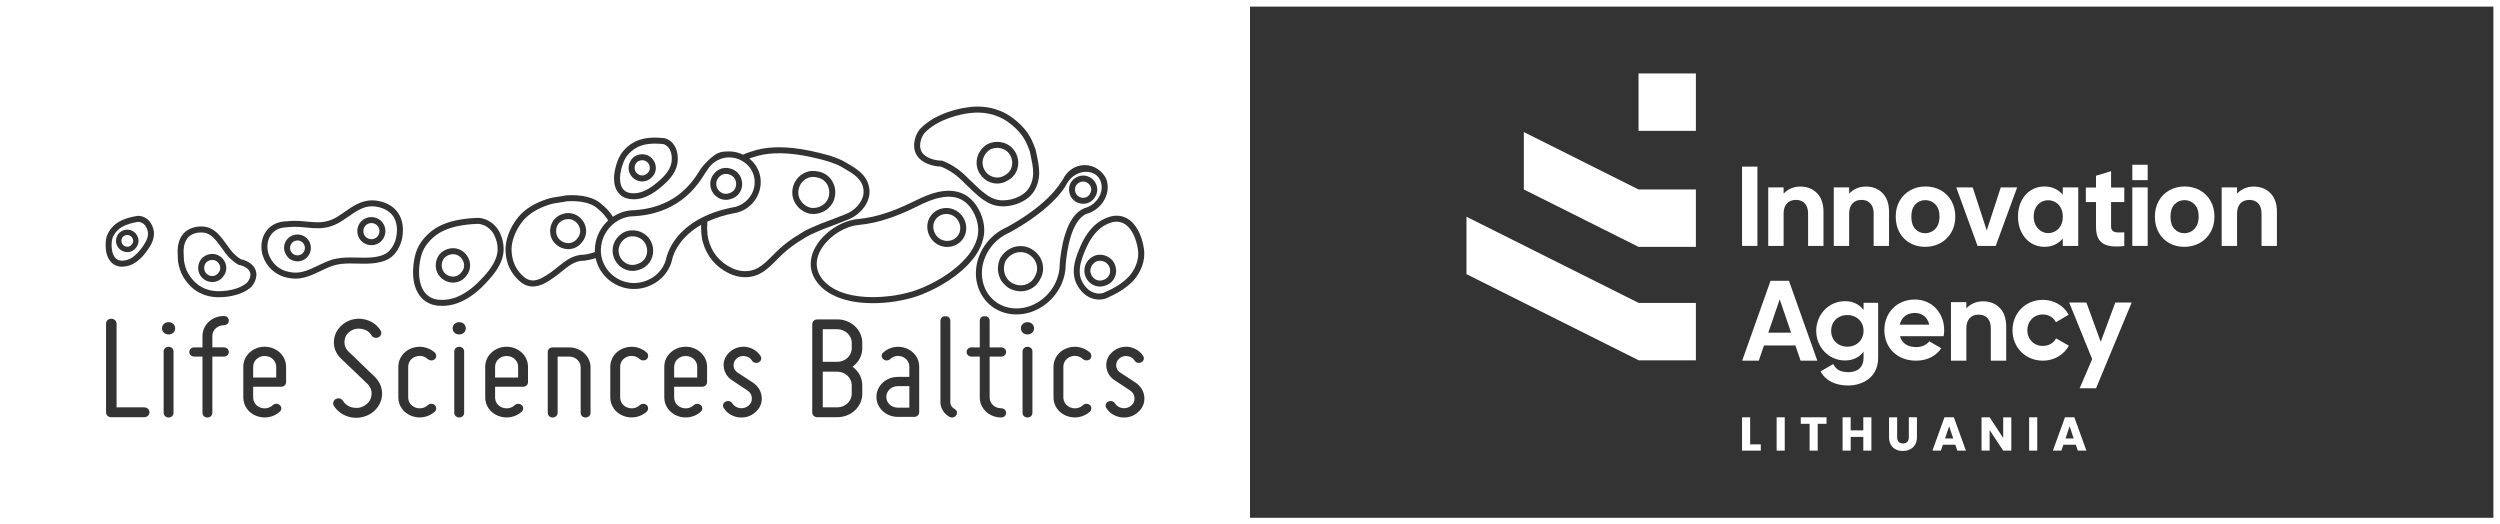 <?xml version="1.0" encoding="UTF-8"?>
<svg id="Layer_2" xmlns="http://www.w3.org/2000/svg" viewBox="0 0 1813.21 380.35">
  <rect x="0" y="0" width="1813.21" height="380.35" fill="#333333" stroke="none"/>
  <defs>
    <style>
      .cls-1 {
        fill: #fff;
      }

      .cls-2 {
        fill: none;
        stroke: #fff;
        stroke-miterlimit: 10;
        stroke-width: 4.8px;
      }
    </style>
  </defs>
  <g>
    <rect class="cls-2" x="904.2" y="2.4" width="906.61" height="375.54"/>
    <g>
      <polygon class="cls-1" points="1063.61 198.83 1188.4 261.27 1188.4 261.35 1230 261.35 1230 219.72 1188.55 219.72 1063.61 157.2 1063.61 198.83"/>
      <polygon class="cls-1" points="1188.4 137.41 1188.4 137.41 1105.21 95.78 1105.21 137.41 1188.4 179.04 1230 179.04 1230 137.41 1188.4 137.41"/>
      <rect class="cls-1" x="1188.4" y="53.27" width="41.6" height="41.63"/>
      <g>
        <path class="cls-1" d="M1269.36,322.29h7.71v4.54h-13.59v-24.17h5.88v19.63Z"/>
        <path class="cls-1" d="M1294.44,302.66v24.17h-5.88v-24.17h5.88Z"/>
        <path class="cls-1" d="M1324.75,302.66v4.72h-6.4v19.45h-5.88v-19.45h-6.4v-4.72h18.68Z"/>
        <path class="cls-1" d="M1357.3,302.66v24.17h-5.88v-9.95h-9.15v9.95h-5.88v-24.17h5.88v9.47h9.15v-9.47h5.88Z"/>
        <path class="cls-1" d="M1375.98,302.66v14.46c0,1.45.36,2.56,1.07,3.34.71.78,1.75,1.17,3.13,1.17s2.43-.39,3.17-1.17c.73-.78,1.1-1.89,1.1-3.34v-14.46h5.88v14.43c0,2.16-.46,3.98-1.38,5.48-.92,1.49-2.15,2.62-3.7,3.37-1.55.76-3.27,1.14-5.18,1.14s-3.61-.37-5.11-1.12c-1.5-.75-2.69-1.87-3.56-3.37-.87-1.5-1.31-3.33-1.31-5.49v-14.43h5.88Z"/>
        <path class="cls-1" d="M1418.17,322.56h-9.01l-1.45,4.27h-6.16l8.74-24.17h6.81l8.74,24.17h-6.23l-1.44-4.27ZM1416.65,318.02l-2.99-8.85-2.96,8.85h5.95Z"/>
        <path class="cls-1" d="M1458.77,326.83h-5.88l-9.84-14.91v14.91h-5.88v-24.17h5.88l9.84,14.98v-14.98h5.88v24.17Z"/>
        <path class="cls-1" d="M1477.59,302.66v24.17h-5.88v-24.17h5.88Z"/>
        <path class="cls-1" d="M1505.56,322.56h-9.01l-1.45,4.27h-6.16l8.74-24.17h6.81l8.74,24.17h-6.23l-1.44-4.27ZM1504.04,318.02l-2.99-8.85-2.96,8.85h5.95Z"/>
      </g>
      <g>
        <rect class="cls-1" x="1263.48" y="120.85" width="11.15" height="57.51"/>
        <path class="cls-1" d="M1322.54,178.36v-24.84c0-5.69-1.56-10.2-4.65-13.39-3.09-3.2-7.18-4.82-12.18-4.82-2.62,0-5.07.53-7.27,1.58-1.89.9-3.5,2.1-4.82,3.58v-4.56h-11.15v42.44h11.15v-23.41c0-3.2.81-5.69,2.4-7.4,1.59-1.7,3.79-2.56,6.56-2.56s4.88.86,6.44,2.56c1.57,1.71,2.36,4.2,2.36,7.4v23.41h11.15Z"/>
        <path class="cls-1" d="M1370.08,178.36v-24.84c0-5.69-1.56-10.2-4.65-13.39-3.09-3.2-7.18-4.82-12.18-4.82-2.62,0-5.07.53-7.27,1.58-1.89.9-3.5,2.1-4.82,3.58v-4.56h-11.15v42.44h11.15v-23.41c0-3.2.81-5.69,2.4-7.4,1.59-1.7,3.79-2.56,6.56-2.56s4.88.86,6.44,2.56c1.57,1.71,2.36,4.2,2.36,7.4v23.41h11.15Z"/>
        <path class="cls-1" d="M1415.22,168.62c1.94-3.31,2.92-7.17,2.92-11.48s-.96-8.17-2.84-11.48c-1.89-3.31-4.5-5.9-7.78-7.7-3.27-1.8-6.96-2.72-10.98-2.72s-7.71.91-10.98,2.72c-3.27,1.81-5.89,4.4-7.78,7.7-1.89,3.3-2.84,7.17-2.84,11.48s.93,8.17,2.76,11.47c1.84,3.31,4.4,5.9,7.63,7.71,3.22,1.8,6.89,2.72,10.9,2.72s7.8-.91,11.09-2.72c3.3-1.8,5.95-4.4,7.89-7.7ZM1401.4,167.79c-1.6.89-3.34,1.35-5.15,1.35-2.86,0-5.27-1.04-7.15-3.09-1.89-2.05-2.85-5.05-2.85-8.91s.98-6.85,2.92-8.9c1.93-2.05,4.36-3.09,7.23-3.09s5.32,1.04,7.31,3.09c1.99,2.06,2.99,5.05,2.99,8.9,0,2.59-.49,4.81-1.45,6.61-.96,1.79-2.25,3.15-3.85,4.04Z"/>
        <polygon class="cls-1" points="1447.46 178.36 1463 135.92 1451.12 135.92 1440.95 167.14 1430.78 135.92 1418.83 135.92 1434.29 178.36 1447.46 178.36"/>
        <path class="cls-1" d="M1473.06,176.27c2.9,1.84,6.16,2.77,9.69,2.77,3.13,0,5.93-.66,8.33-1.96,2.04-1.11,3.72-2.48,5.02-4.09v5.38h11.22v-42.44h-11.22v5.27c-1.33-1.58-3.02-2.93-5.02-4.02-2.35-1.28-5.13-1.93-8.26-1.93-3.58,0-6.86.9-9.76,2.69-2.9,1.78-5.23,4.37-6.91,7.67-1.68,3.3-2.54,7.13-2.54,11.38s.85,8.18,2.53,11.5c1.69,3.33,4.01,5.95,6.91,7.78ZM1476.47,150.65c.98-1.77,2.28-3.13,3.85-4.04,1.58-.92,3.32-1.38,5.19-1.38s3.63.48,5.26,1.42c1.62.94,2.93,2.31,3.89,4.08.96,1.77,1.45,3.93,1.45,6.42s-.49,4.65-1.45,6.42c-.96,1.76-2.27,3.14-3.89,4.08-1.63.94-3.4,1.42-5.26,1.42s-3.55-.49-5.14-1.46c-1.6-.97-2.91-2.38-3.89-4.19-.99-1.82-1.48-3.98-1.48-6.42s.5-4.57,1.48-6.34Z"/>
        <rect class="cls-1" x="1546.53" y="135.92" width="11.15" height="42.44"/>
        <path class="cls-1" d="M1595.49,137.96c-3.27-1.8-6.96-2.72-10.98-2.72s-7.71.91-10.98,2.72c-3.27,1.81-5.89,4.4-7.78,7.7-1.88,3.3-2.84,7.17-2.84,11.48s.93,8.17,2.76,11.47c1.84,3.31,4.4,5.9,7.63,7.71,3.22,1.8,6.89,2.72,10.9,2.72s7.8-.91,11.09-2.72c3.3-1.8,5.95-4.4,7.89-7.7,1.94-3.31,2.92-7.17,2.92-11.48s-.96-8.17-2.84-11.48c-1.89-3.31-4.5-5.9-7.78-7.7ZM1589.37,167.79c-1.6.89-3.34,1.35-5.15,1.35-2.86,0-5.27-1.04-7.15-3.09-1.89-2.05-2.85-5.05-2.85-8.91s.98-6.85,2.92-8.9c1.93-2.05,4.36-3.09,7.23-3.09s5.32,1.04,7.31,3.09c1.99,2.06,2.99,5.05,2.99,8.9,0,2.59-.49,4.81-1.45,6.61-.96,1.79-2.25,3.15-3.85,4.04Z"/>
        <path class="cls-1" d="M1646.77,140.14c-3.09-3.2-7.18-4.82-12.18-4.82-2.62,0-5.07.53-7.27,1.58-1.89.9-3.5,2.1-4.82,3.58v-4.56h-11.15v42.44h11.15v-23.41c0-3.2.81-5.69,2.4-7.4,1.59-1.7,3.79-2.56,6.56-2.56s4.88.86,6.44,2.56c1.57,1.71,2.36,4.2,2.36,7.4v23.41h11.15v-24.84c0-5.69-1.56-10.2-4.65-13.39Z"/>
        <path class="cls-1" d="M1531.13,124.14l-10.93,3.31v8.57h-7.37v10.52h7.37v17.64c0,11.45,5.17,15.94,20.51,14.25v-9.92c-6.27.34-9.58.25-9.58-4.33v-17.64h9.58v-10.52h-9.58v-11.87Z"/>
        <rect class="cls-1" x="1546.53" y="119.49" width="11.15" height="11.16"/>
      </g>
      <g>
        <g>
          <path class="cls-1" d="M1500.54,250.73l-9.35-5.35c-1.67,3.42-5.26,5.51-9.6,5.51-6.43,0-11.18-4.76-11.18-11.36s4.76-11.44,11.18-11.44c4.26,0,7.85,2.17,9.52,5.6l9.26-5.43c-3.42-6.43-10.52-10.78-18.69-10.78-12.69,0-22.04,9.61-22.04,22.05s9.35,22.05,22.04,22.05c8.18,0,15.27-4.34,18.86-10.86"/>
          <path class="cls-1" d="M1351.61,224.82c-2.94-3.95-7.47-6.38-13.43-6.38-11.92,0-20.9,9.74-20.9,21.5s8.98,21.5,20.9,21.5c5.96,0,10.49-2.44,13.43-6.38v4.54c0,6.64-4.2,10.33-10.99,10.33s-9.23-2.6-10.99-5.88l-9.23,5.29c3.69,6.8,10.91,10.25,19.89,10.25,11.08,0,21.9-6.22,21.9-19.99v-39.98h-10.57v5.21ZM1339.86,251.44c-6.8,0-11.75-4.79-11.75-11.51s4.95-11.42,11.75-11.42,11.75,4.79,11.75,11.42-4.95,11.51-11.75,11.51"/>
          <path class="cls-1" d="M1388.85,217.24c-13.17,0-22.15,9.66-22.15,22.17s8.9,22.17,23,22.17c8.06,0,14.35-3.28,18.29-8.99l-8.73-5.04c-1.85,2.43-5.2,4.2-9.4,4.2-5.71,0-10.32-2.35-11.83-7.89h31.64c.25-1.43.42-2.86.42-4.45,0-12.35-8.81-22.17-21.23-22.17M1377.85,235.47c1.26-5.38,5.2-8.48,10.99-8.48,4.53,0,9.06,2.44,10.41,8.48h-21.4Z"/>
          <path class="cls-1" d="M1438.24,218.54c-2.62,0-5.07.53-7.27,1.58-1.88.9-3.5,2.1-4.82,3.58v-4.56h-11.15v42.44h11.15v-23.41c0-3.2.81-5.69,2.4-7.4,1.59-1.7,3.79-2.56,6.56-2.56s4.88.86,6.44,2.56c1.57,1.71,2.36,4.2,2.36,7.4v23.41h11.15v-24.84c0-5.69-1.56-10.2-4.65-13.39-3.09-3.2-7.18-4.82-12.18-4.82Z"/>
          <polygon class="cls-1" points="1523.63 247.91 1513.23 219.44 1500.75 219.44 1517.43 260.47 1508.33 281.62 1520.22 281.62 1546.07 219.44 1534.19 219.44 1523.63 247.91"/>
        </g>
        <path class="cls-1" d="M1302.18,250.57h-22.79l-3.77,11.02h-12.05l20.57-57.92h13.36l20.57,57.92h-12.13l-3.77-11.02ZM1299.07,241.29l-8.28-24.19-8.28,24.19h16.56Z"/>
      </g>
    </g>
  </g>
  <g>
    <path class="cls-1" d="M417.26,160.66c-1.48-1.15-3.27-1.76-5.15-1.76-.98,0-1.96.16-2.9.49-1.64.55-3.08,1.52-4.15,2.8-1.09,1.52-1.72,3.48-1.72,5.43,0,.82.11,1.63.33,2.42.5,1.76,1.48,3.23,2.92,4.35h0c1.4,1.09,3.04,1.75,4.76,1.91.26.02.53.03.79.03,2.68,0,5.04-1.23,6.65-3.47,1.26-1.49,1.93-3.19,1.99-4.97v-.31c0-2.63-1.31-5.22-3.51-6.92Z"/>
    <path class="cls-1" d="M358.09,169.75c-1.87-3.16-4.69-5.55-7.91-6.69-1.03-.37-2.11-.61-3.13-.71-10.2.32-18.26,1.85-24.64,4.68-5.35,2.37-9.67,5.88-13.22,10.73-1.11,1.57-2.01,3.19-2.74,4.95-.59,1.44-1.05,2.94-1.4,4.58-.74,3.44-1.13,6.94-1.13,10.12,0,4.87.91,9.12,2.63,12.33l.48.85c2.31,3.86,6.24,6.32,10.84,6.78h0c.88.09,1.82.14,2.78.14,6.61,0,13.04-2.35,19.67-7.19,2.78-2.03,5.41-4.36,7.83-6.93,6.25-6.33,12.63-13.93,12.76-22.55v-.28c0-1.69-.2-3.39-.61-5.07-.48-1.99-1.23-3.91-2.22-5.72ZM340.97,192.88c-.08,2.61-1.07,5.16-2.77,7.17-2.22,3.09-5.74,4.91-9.61,4.91h-.01c-.38,0-.76-.01-1.15-.05-2.41-.22-4.74-1.14-6.71-2.68-2.06-1.61-3.52-3.79-4.24-6.31-.31-1.11-.46-2.26-.46-3.43,0-2.76.87-5.44,2.52-7.74,1.6-1.91,3.62-3.29,5.9-4.06,4.01-1.36,8.33-.65,11.57,1.87,3.1,2.41,4.95,6.11,4.95,9.9,0,.14,0,.29,0,.43Z"/>
    <path class="cls-1" d="M519.94,135.87c.5,1.29,1.3,2.4,2.34,3.23.9.72,1.96,1.2,3.07,1.39.36.06.72.1,1.12.1.82,0,1.66-.17,2.53-.5,1.56-.47,2.79-1.34,3.64-2.54.84-1.17,1.28-2.59,1.28-4.1,0-.06,0-.12,0-.18-.02-.78-.16-1.56-.42-2.33-.4-1.16-1.06-2.16-1.97-2.95-.85-.75-1.9-1.3-3.03-1.59-.64-.17-1.3-.25-1.99-.26-.75,0-1.51.1-2.17.3-.65.26-1.35.66-1.98,1.15-1.19.95-2.1,2.25-2.55,3.66-.23.7-.34,1.41-.34,2.12,0,.76.13,1.5.37,2.21l.1.28Z"/>
    <path class="cls-1" d="M367.44,258.19c-4.66,0-8.36,3.46-8.36,7.81v7.81h16.71v-7.81c0-4.35-3.7-7.81-8.36-7.81Z"/>
    <path class="cls-1" d="M461.59,171.75c-1.97-.52-4.1-.47-5.96.08-3.06,1.18-5.52,3.77-6.52,6.9-.32,1.01-.48,2.04-.48,3.05,0,1.08.18,2.16.54,3.21l.07.21c.69,1.92,1.87,3.58,3.41,4.8h0c2.75,2.19,6.2,2.78,9.66,1.45,2.21-.66,3.99-1.91,5.23-3.66,1.2-1.69,1.83-3.73,1.83-5.89,0-1.21-.2-2.42-.61-3.59-1.11-3.26-3.73-5.65-7.19-6.54Z"/>
    <path class="cls-1" d="M497.31,258.19c-4.66,0-8.35,3.46-8.35,7.81v7.81h16.71v-7.81c0-4.35-3.7-7.81-8.36-7.81Z"/>
    <path class="cls-1" d="M441.08,159.94c-.25-.47-.51-.91-.77-1.3-.6-.91-1.27-1.8-1.99-2.64-1.54-1.82-3.41-3.59-5.55-5.25-1.38-1.15-3.07-2.11-5.07-2.86-4.42-1.66-9.48-2.01-12.94-2.01-1.23,0-2.43.04-3.57.12-2.01.41-3.72.66-5.37.89-2.69.38-5.02.72-7.94,1.68-7.99,2.64-13.98,6.32-18.3,11.25-2.15,2.59-3.96,5.41-5.36,8.36-.61,1.29-1.16,2.64-1.63,4.01-1.05,3.03-1.58,6.01-1.58,8.86,0,.95.06,1.89.18,2.86.65,6.15,2.98,11.17,7.09,15.32h0l.77.74s.01.01.02.02l.65.61c2.17,1.92,4.34,2.83,6.76,2.83h.05c4.11,0,8.74-2.9,13.14-6.03,1.58-1.11,3.12-2.36,4.76-3.69,5.14-4.18,10.97-8.93,18.74-8.97h.28c2.72-.35,5.41-1.02,8.01-1.95-.02-.42-.03-.85-.03-1.28,0-2.15.25-4.33.75-6.47,1.4-5.97,4.61-11.19,8.9-15.1ZM425.12,168.04c-.09,2.74-1.12,5.41-2.91,7.51-2.32,3.24-6,5.14-10.05,5.14h-.03c-.4,0-.8-.01-1.2-.05-2.53-.23-4.96-1.2-7.03-2.81l-2.09-2.05c-1.07-1.33-1.87-2.87-2.34-4.57-.32-1.15-.49-2.36-.49-3.59,0-2.89.91-5.69,2.64-8.1,1.68-2,3.79-3.44,6.18-4.26,4.22-1.42,8.73-.68,12.13,1.96,3.25,2.52,5.19,6.4,5.19,10.36,0,.14,0,.3,0,.45Z"/>
    <path class="cls-1" d="M607.24,269.56h-10.51v25.88h10.51c5.73,0,10.5-4.35,10.5-9.82v-6.24c0-5.35-4.78-9.82-10.5-9.82Z"/>
    <path class="cls-1" d="M530.92,150.49c8.76-1.06,15.78-8.42,16.41-17.13.03-.44.05-.88.04-1.31,0-3.39-.99-6.69-2.87-9.53-3.43-5.16-9.42-8.37-15.63-8.37-2.13,0-4.22.38-6.19,1.11-2.95,1.08-5.49,2.81-7.55,5.15,0,0-1.92,2.36-2.96,4.05-1.87,3.02-4.44,7.16-8.12,11.48-7.78,9.12-17.66,15.35-29.38,18.52-4.29,1.16-8.89,1.93-13.67,2.29v.07h-.94l-1.11.07v-.05c-10.63.45-20,8.39-22.54,19.21-.42,1.81-.64,3.65-.64,5.47,0,3.21.65,6.34,1.95,9.28,3.86,8.78,12.56,14.46,22.17,14.46,2.84,0,5.65-.5,8.35-1.49,4.4-1.63,8.03-4.21,10.77-7.67,1.68-2.14,2.7-4.2,3.25-5.56.5-1.22.71-2.05.78-2.35h0s.02-.09.03-.15c.09-.34.39-1.56.52-2.14,1.74-5.95,8.04-20.61,29.39-29.9,5.36-2.34,11.4-4.19,17.93-5.5ZM515.66,129.95c.72-2.27,2.11-4.26,4.01-5.76.97-.77,2.04-1.38,3.27-1.85,2.21-.68,4.46-.72,6.65-.15,1.79.46,3.46,1.34,4.82,2.54,1.46,1.27,2.57,2.94,3.22,4.81.37,1.09.58,2.19.64,3.35l.03.03v.5c-.01,2.45-.73,4.74-2.08,6.66-1.4,1.99-3.46,3.47-5.81,4.15-1.23.47-2.58.73-3.93.73-.62,0-1.24-.06-1.86-.17-1.81-.31-3.55-1.1-5.04-2.28-1.55-1.24-2.77-2.85-3.55-4.71h-.03l-.27-.77c-.4-1.17-.61-2.39-.61-3.64,0-1.15.18-2.3.54-3.43ZM471.11,190.29c-1.78,2.52-4.41,4.39-7.39,5.27-1.59.61-3.3.93-5.02.93-3.14,0-6.24-1.1-8.74-3.09-2.26-1.8-3.95-4.22-4.9-7.01-.51-1.48-.77-3.03-.77-4.61,0-1.47.23-2.94.68-4.36,1.41-4.43,4.78-7.97,9.25-9.69,2.85-.87,5.7-.9,8.47-.18,4.82,1.24,8.64,4.73,10.22,9.34.55,1.62.83,3.3.83,5,0,3.08-.91,5.98-2.63,8.41Z"/>
    <path class="cls-1" d="M607.24,238.78h-10.51v23.65h10.51c5.73,0,10.5-4.35,10.5-9.82v-4.02c0-5.35-4.78-9.81-10.5-9.81Z"/>
    <path class="cls-1" d="M601.26,141.76c.14-.72.21-1.48.21-2.25,0-1.48-.29-2.98-.83-4.34-.44-1.1-1.05-2.11-1.82-3.01-1.65-1.92-3.91-3.14-6.53-3.53-.9-.21-1.73-.3-2.56-.31-1.52,0-2.99.34-4.34.98h0c-3.21,1.51-5.54,4.61-6.23,8.31-.13.65-.19,1.33-.19,2.01,0,1.81.45,3.56,1.34,5.19.56,1.03,1.28,1.98,2.16,2.83,1.6,1.54,3.56,2.62,5.68,3.1.5.07,1.1.11,1.69.11,3.02,0,5.99-1.15,8.15-3.15,1.67-1.56,2.76-3.46,3.23-5.66l.06-.29Z"/>
    <path class="cls-1" d="M604.6,158.72c3.04-1.16,6.2-2.41,9.16-3.59,5.59-2.21,11.68-7.91,12.5-14.54.07-.5.1-1.03.1-1.57,0-.8-.08-1.59-.24-2.39-1.34-7.28-7.62-10.89-14.27-14.72l-1.67-.97c-2.45-1.44-5.38-2.46-8.2-3.44l-1.54-.54c-4.78-1.33-9.12-2.41-13.21-3.27-14.82-3.13-27.72-3.37-37.56-.69-1.57.45-2.98.88-4.32,1.33-.66.22-1.29.44-1.89.67,1.8,1.45,3.39,3.17,4.69,5.11,2.36,3.57,3.6,7.69,3.6,11.92,0,.53-.02,1.08-.06,1.64-.81,10.9-9.25,19.78-20.06,21.11-6.11,1.24-11.82,2.99-16.89,5.2-.58.25-1.15.51-1.7.77-.09,1.29-.17,2.84-.17,4.38,0,3.05.27,5.73.81,8.2,2.36,9.63,8.11,16.73,17.08,21.07,5.53,2.65,11.83,3.02,16.88.92,4.72-1.97,8.41-5.68,12.33-9.62.83-.83,1.67-1.68,2.53-2.52,3.59-3.64,7.75-7.06,12.71-10.43,2.8-1.83,5.17-3.33,7.48-4.72,2.19-1.23,4.43-2.33,6.69-3.27,3.71-1.75,7.56-3.18,11.3-4.57,1.31-.49,2.63-.98,3.94-1.48ZM587.32,155.02l-.08-.02c-2.94-.67-5.65-2.13-7.81-4.23-1.2-1.16-2.19-2.46-2.95-3.88-1.22-2.24-1.87-4.76-1.87-7.27,0-.92.09-1.87.26-2.81.95-5.07,4.18-9.34,8.66-11.44,1.93-.93,4.02-1.4,6.21-1.4,1.14,0,2.3.13,3.36.38,3.48.5,6.72,2.28,9.03,4.97,1.06,1.23,1.92,2.65,2.55,4.21.76,1.89,1.14,3.9,1.14,5.96,0,1.01-.09,2.04-.28,3.06-.6,3.21-2.19,6.1-4.6,8.34-3.01,2.78-6.95,4.31-11.11,4.31-.83,0-1.63-.06-2.5-.19Z"/>
    <path class="cls-1" d="M273.5,163.48c-.85-.85-1.95-1.41-3.16-1.61-.36-.06-.68-.08-.99-.08-1.57,0-3.04.6-4.13,1.69-.87.87-1.43,1.97-1.62,3.21-.05.31-.07.62-.07.94,0,1.58.6,3.05,1.7,4.16,1.09,1.09,2.56,1.69,4.13,1.69.31,0,.64-.03,1-.08,1.2-.2,2.3-.76,3.15-1.61,1.09-1.1,1.7-2.57,1.7-4.17,0-.3-.02-.62-.07-.93-.2-1.22-.76-2.33-1.63-3.2Z"/>
    <path class="cls-1" d="M94.84,171.29c-1.11-.86-2.56-1.09-3.92-.62-.81.27-1.53.76-2.05,1.37-.51.72-.82,1.69-.82,2.66,0,.41.05.81.16,1.18.24.87.72,1.58,1.42,2.13.69.53,1.5.86,2.34.94.13.01.27.02.41.02.9,0,2.2-.3,3.22-1.7.64-.76.96-1.56.99-2.43v-.15c0-1.28-.64-2.55-1.73-3.39Z"/>
    <path class="cls-1" d="M105.31,163.57c-1.31-1.68-3.14-2.64-5.14-2.66-.04,0-.07,0-.11,0-4.98.8-8.99,2.11-11.92,3.89-2.44,1.48-4.31,3.44-5.72,6-.79,1.48-1.23,3-1.38,4.77-.06.74-.09,1.48-.09,2.22,0,2.14.28,6.11,2.28,8.71l.27.35c1.2,1.43,2.9,2.21,4.83,2.22h.26c2.8-.09,5.28-.9,7.54-2.49,2.37-1.7,4.49-3.82,6.29-6.29,2.31-3.02,4.94-6.96,4.92-10.78,0-.31-.02-.63-.05-.94-.19-1.71-.89-3.49-1.98-5ZM100.46,174.96c-.06,1.72-.7,3.39-1.82,4.7-1.43,2-3.74,3.19-6.27,3.19h-.01c-.25,0-.5-.01-.76-.04-1.43-.12-2.82-.64-4.04-1.5l-1.18-1.01c-.9-.94-1.56-2.09-1.92-3.37-.2-.72-.31-1.47-.31-2.24,0-1.8.57-3.54,1.65-5.04,1.06-1.27,2.38-2.16,3.86-2.66,2.53-.88,5.43-.43,7.57,1.22,2.02,1.57,3.23,3.99,3.23,6.47v.28Z"/>
    <path class="cls-1" d="M450.36,134.13s0,0,0,0l.08.24c.91,2.77,2.84,4.66,5.46,5.35h0c1.24.32,2.51.49,3.8.49,3.31,0,6.87-1.09,10.72-3.35,1.97-1.15,3.9-2.54,5.76-4.14,4.7-3.87,9.65-8.61,10.78-14.59.19-1,.28-2.04.28-3.09,0-.18,0-.37-.01-.55v-.14c-.05-1.39-.28-2.78-.67-4.12-.73-2.23-2.09-4.04-3.83-5.04-.52-.31-1.07-.54-1.66-.69-2.15-.23-4.1-.34-5.96-.34-3.71,0-7.01.46-9.83,1.37-3.58,1.16-6.68,3.19-9.46,6.22-.89,1-1.64,2.04-2.29,3.18-.55.95-1.02,1.95-1.44,3.06-.9,2.36-2.4,6.98-2.39,11.53,0,1.58.18,3.01.54,4.27l.1.33ZM459.01,114.43c1.5-1.3,3.25-2.12,5.12-2.43.53-.09,1.15-.16,1.71-.14,2.73,0,5.26,1.09,7.11,3.07,1.76,1.91,2.73,4.34,2.73,6.84,0,.62-.06,1.24-.18,1.85-.4,2.05-1.49,3.92-3.08,5.26-1.72,1.74-4.09,2.74-6.6,2.74h-.02c-.83,0-1.64-.1-2.42-.31-1.86-.48-3.56-1.5-4.89-2.94-1.42-1.52-2.29-3.41-2.52-5.47-.05-.38-.06-.75-.06-1.12,0-2.74,1.1-5.35,3.09-7.35Z"/>
    <path class="cls-1" d="M683.01,116.51h.21l.37.14c.58.22,1.16.45,1.73.7,2.96,1.26,5.89,2.9,8.71,4.89,1.29.91,2.55,1.91,3.77,2.95,1.65,1.4,3.25,2.9,4.76,4.51,1.05.97,2.15,2.03,3.25,3.1.27.26.53.52.8.77,3.93,3.79,8.02,7.6,12.67,9.91,1.43.74,3.01,1.25,4.7,1.54,1.11.19,2.26.29,3.47.29h.19s0,0,0,0c3.87-.01,8.16-1.08,11.71-2.91.51-.26,1-.54,1.47-.83,1.23-.75,2.3-1.6,3.24-2.51.46-.45.9-.91,1.29-1.39.27-.34.52-.68.75-1.03.23-.35.44-.71.63-1.07.78-1.39,1.37-2.82,1.8-4.31.19-.69.35-1.39.47-2.1.14-.84.24-1.7.29-2.59,0-.02,0-.04,0-.06.02-.43.03-.87.03-1.31,0-2.01-.22-4.04-.56-6.12-.34-2.08-.79-4.21-1.26-6.39-.21-.99-.43-1.99-.63-3-.43-1.16-.85-2.29-1.3-3.39-1.57-3.83-3.22-6.72-5.27-9.25-.15-.19-.3-.38-.46-.56-.5-.59-1.03-1.17-1.57-1.74-.53-.56-1.07-1.12-1.63-1.66-.38-.37-.77-.73-1.16-1.08-1.58-1.42-3.28-2.77-5.1-4.04-.23-.15-.47-.3-.71-.45-.33-.21-.67-.42-1.01-.62-.39-.23-.79-.47-1.2-.69-2.22-1.2-4.58-2.18-7-2.91-.45-.14-.91-.26-1.37-.38-3.23-.83-6.63-1.26-10.13-1.26-1.6,0-3.25.1-4.9.28-.2.02-.39.03-.59.05-1.17.14-2.41.33-3.68.56-.81.15-1.64.3-2.48.49-1.44.31-2.92.68-4.41,1.1-3.08.87-6.23,1.99-9.25,3.35-3.42,1.55-6.67,3.44-9.48,5.67-1.32,1.05-2.55,2.16-3.65,3.37l-.05.05h0c-1.89,2.27-3.15,5.89-3.14,9.04h0c0,.09,0,.17.01.25,0,.2,0,.4.03.6.23,3.13,1.91,5.54,5.12,7.42.51.3,1.1.55,1.67.8,2.55,1.11,5.65,1.79,8.67,1.82h.16ZM708.39,116.21c.35-2.77,1.46-5.42,3.22-7.67,1.18-1.52,2.63-2.81,4.32-3.84,2.3-1.19,4.81-1.8,7.34-1.8.4,0,.79.01,1.17.04,3.61.25,6.99,1.74,9.52,4.2.99.98,1.84,2.1,2.53,3.32.98,1.73,1.61,3.59,1.89,5.53.1.74.15,1.46.15,2.15,0,2.14-.46,4.27-1.34,6.18-1.31,2.87-3.61,5.25-6.47,6.7-1.15.72-2.47,1.28-3.84,1.64-1.19.31-2.41.47-3.62.47-2.35,0-4.71-.6-6.84-1.73-1.54-.82-2.92-1.9-4.11-3.19l-2.14-2.96c-.04-.08-.09-.16-.13-.24v-.02c-1.15-2.12-1.75-4.5-1.75-6.91,0-.61.04-1.24.12-1.87Z"/>
    <path class="cls-1" d="M333.35,186c-1.38-1.07-3.04-1.64-4.79-1.64-.91,0-1.82.15-2.7.46-1.51.51-2.88,1.43-3.88,2.61-1.03,1.44-1.6,3.21-1.6,5.06,0,.77.1,1.53.3,2.25.46,1.63,1.4,3.03,2.72,4.05l.22.17c1.26.92,2.71,1.47,4.21,1.61.25.02.49.03.74.03,2.49,0,4.69-1.15,6.19-3.23,1.19-1.41,1.79-2.95,1.85-4.64v-.28c0-2.45-1.22-4.86-3.27-6.46Z"/>
    <path class="cls-1" d="M714.11,123.4c1.06,1.78,2.55,3.22,4.34,4.17,2.29,1.21,4.95,1.52,7.3.89.97-.26,1.9-.66,2.84-1.23,2.13-1.09,3.71-2.71,4.63-4.73.62-1.33.95-2.84.95-4.36,0-.49-.04-1.01-.11-1.55-.19-1.38-.65-2.72-1.37-3.99-.49-.87-1.09-1.66-1.78-2.33-1.77-1.74-4.18-2.79-6.79-2.98-.3-.03-.58-.04-.85-.04-1.82,0-3.62.43-5.21,1.24-1.1.69-2.15,1.62-3.01,2.73-1.27,1.63-2.08,3.54-2.33,5.53-.06.46-.09.9-.09,1.32,0,1.79.45,3.49,1.33,5.05l.16.28Z"/>
    <path class="cls-1" d="M157.41,189.71c-1-.77-2.18-1.18-3.44-1.18-.65,0-1.31.11-1.95.33-1.1.37-2.08,1.03-2.79,1.87-.71,1-1.14,2.32-1.14,3.64,0,.56.07,1.1.22,1.61.33,1.18.98,2.16,1.95,2.92.94.73,2.05,1.18,3.19,1.28.18.01.37.02.55.02,1.24,0,3.03-.41,4.42-2.33.86-1.03,1.29-2.12,1.34-3.33v-.2c0-1.76-.88-3.49-2.36-4.64Z"/>
    <path class="cls-1" d="M181.62,199.12c.07-3.58-4.15-6.24-8.15-6.93l-.39-.07-.32-.18c-1.11-.65-2.15-1.37-3.13-2.13-2.94-2.29-5.57-5.17-7.82-8.59-.56-.73-1.16-1.55-1.76-2.37-1.07-1.46-2.17-2.97-3.32-4.34-2.91-3.46-5.55-5.23-8.58-5.73-.73-.12-1.53-.17-2.33-.18-4.21,0-8.11,1.67-9.93,4.26-1.7,2.27-2.52,4.82-2.7,8.3-.03.5-.04,1-.04,1.5,0,1.49.09,3.02.19,4.64.04.66.08,1.32.11,1.99.69,3.59,1.45,6.36,3.05,9.08,1.36,2.27,3.04,4.42,5.02,6.39,4.17,3.96,9.65,6.19,15.84,6.42.47.01.95.02,1.45.02,4.13,0,8.4-.63,12.03-1.78,3.21-1,5.99-2.45,8.06-4.17,1.41-1.25,2.56-3.66,2.7-5.72.01-.16.01-.29.01-.42ZM164.13,194.66c-.07,2.19-.88,4.27-2.27,5.9-1.8,2.52-4.68,4-7.85,4h-.02c-.31,0-.63-.01-.95-.05-1.83-.16-3.6-.83-5.14-1.94l-1.19-1c-1.23-1.21-2.12-2.72-2.6-4.41-.25-.9-.38-1.84-.38-2.8,0-2.25.71-4.44,2.06-6.31,1.32-1.57,2.97-2.69,4.82-3.32,1.08-.37,2.21-.56,3.35-.56,2.23,0,4.34.72,6.11,2.09,2.53,1.97,4.04,4.99,4.04,8.09v.31Z"/>
    <path class="cls-1" d="M283.2,154.61c-.72-.69-1.53-1.32-2.41-1.88-.96-.61-2.02-1.14-3.13-1.58-1.7-.67-3.52-1.13-5.4-1.37-.79-.1-1.58-.15-2.37-.16h-.07c-6.35,0-11.35,3.45-17.12,7.45-1.84,1.27-3.75,2.59-5.77,3.84-5.18,3.17-10.45,4.65-16.59,4.65h-.06c-2.69,0-5.37-.26-7.96-.51-.89-.09-1.78-.17-2.68-.25-2.21-.2-4.2-.3-5.97-.29-1.95,0-3.7.11-5.38.33l-.24.02h-.1c-3.58,0-6.88,1.12-9.31,3.17h0c-3.02,2.52-4.68,6.37-4.68,10.82,0,1.86.3,3.71.88,5.49,2.12,6.55,7.74,11.48,14.47,12.82v-.03s1.01.2,1.01.2l1.13.16v.04c2.65.39,5.24.24,8.22-.48,3.63-.9,7.15-2.58,10.87-4.37,3.04-1.46,6.18-2.96,9.51-4.08,4.97-1.64,9.9-1.86,14.08-1.86,1.67,0,3.35.04,5.01.08,1.67.04,3.34.08,4.99.08h.11c4.36,0,7.61-.32,10.55-1.04,1.04-.25,2.04-.57,2.97-.95.84-.33,1.65-.74,2.41-1.2,3.55-2.02,6.52-7.69,7.25-11.79.32-1.75.49-3.46.49-5.1,0-2.53-.4-4.87-1.2-6.95-.79-2.04-1.96-3.81-3.48-5.27ZM222.65,186.72c-1.44,1.43-3.27,2.37-5.3,2.71-.55.08-1.05.12-1.55.12h-.08c-2.22,0-4.32-.73-6.03-2.07,0,0-1.01-.91-1.8-2.08-.78-1.17-1.9-3.35-1.9-5.59,0-.52.04-1.04.12-1.55.33-2.06,1.27-3.91,2.72-5.35,1.82-1.84,4.28-2.85,6.9-2.85.5,0,1.03.04,1.61.13,2.04.34,3.87,1.28,5.3,2.72,1.45,1.44,2.39,3.29,2.72,5.37.07.5.11,1,.11,1.52,0,2.63-1.01,5.09-2.84,6.92ZM276.58,174.86c-1.51,1.5-3.43,2.48-5.55,2.83-.54.09-1.08.13-1.62.13h-.07s-.02,0-.02,0c-2.56,0-4.97-.93-6.85-2.62l-1.12-1.19c-1.43-1.8-2.21-4.03-2.2-6.38,0-.53.04-1.08.12-1.61.35-2.15,1.33-4.09,2.84-5.6,1.91-1.92,4.42-2.99,7.22-2.97.58,0,1.15.05,1.7.14,2.1.34,4.02,1.32,5.54,2.83,1.52,1.52,2.51,3.46,2.85,5.61.08.53.12,1.07.12,1.59,0,2.75-1.05,5.33-2.97,7.25Z"/>
    <path class="cls-1" d="M642.81,287.86c0,4.35,3.7,7.81,8.36,7.81h8.36v-15.61h-8.36c-4.65,0-8.36,3.46-8.36,7.81Z"/>
    <path class="cls-1" d="M191.98,258.19c-4.66,0-8.36,3.46-8.36,7.81v7.81h16.71v-7.81c0-4.35-3.7-7.81-8.35-7.81Z"/>
    <path class="cls-1" d="M219.57,175.98c-.79-.79-1.8-1.3-2.92-1.49-.34-.05-.63-.08-.9-.08-1.46,0-2.82.56-3.82,1.57-.8.8-1.32,1.83-1.5,2.96-.05.27-.07.56-.07.87,0,1.45.56,2.81,1.57,3.83,1,1,2.35,1.55,3.81,1.55.32,0,.63-.03.93-.08,1.11-.18,2.12-.7,2.91-1.48,1-1,1.56-2.37,1.56-3.84,0-.29-.03-.58-.07-.86-.18-1.12-.7-2.15-1.5-2.95Z"/>
    <path class="cls-1" d="M461.69,125.41l.13.14c.75.76,1.67,1.29,2.67,1.54h0c.44.11.89.17,1.32.17,1.38,0,2.62-.54,3.66-1.58.96-.83,1.53-1.79,1.76-2.91.06-.35.1-.68.1-1.01,0-1.41-.56-2.78-1.57-3.87-1.3-1.39-2.86-1.69-3.94-1.69-.32,0-.64.03-.96.09-1.08.18-2.11.65-2.9,1.32-1.05,1.06-1.69,2.6-1.69,4.16,0,.2,0,.41.04.6.13,1.17.6,2.18,1.38,3.02Z"/>
    <path class="cls-1" d="M750.32,188.46c-1.14-1.75-2.74-3.21-4.61-4.22-.28-.15-.57-.29-.87-.42-.02,0-.03-.01-.05-.02-.19-.08-.39-.15-.58-.22-.12-.05-.24-.1-.36-.14-.64-.21-1.29-.37-1.95-.47-1.77-.26-3.52-.1-5.17.4-.79.24-1.56.56-2.3.96-2.09,1.11-3.82,2.76-5.01,4.77-.83,1.7-1.3,3.69-1.3,5.68v.18s0,.02,0,.03c.03,1.48.33,2.93.84,4.28.1.28.21.56.33.82.26.56.57,1.09.91,1.6.11.17.25.31.37.47.24.32.48.65.76.95.16.17.34.31.51.47.27.26.53.52.83.75.18.14.39.26.58.39.33.23.65.46,1.01.66h.01c.93.51,1.92.9,2.93,1.16,1.01.26,2.05.39,3.09.39.11,0,.24,0,.35,0,.19,0,.37,0,.56-.02,2.62-.19,5.01-1.23,6.89-2.99.79-.74,1.45-1.6,2.03-2.58.15-.26.3-.52.43-.79,1.11-1.88,1.66-3.8,1.66-5.8,0-.45-.03-.94-.1-1.45-.22-1.69-.84-3.35-1.79-4.82Z"/>
    <path class="cls-1" d="M666.28,149.19c-.2.09-.38.18-.56.27-.27.13-.54.26-.78.38-.26.12-.55.26-.87.41-.21.1-.42.2-.65.31-.99.48-2.17,1.05-3.54,1.68-.45.21-.93.43-1.42.66-.49.22-1,.46-1.53.69-5.82,2.58-13.8,5.72-22.77,7.75-3.91.89-7.76,1.5-11.44,1.83-9.48.83-20.19,7.33-26.04,15.83-.45.66-.87,1.32-1.26,1.98-.58.99-1.08,1.99-1.49,2.99-.42,1-.76,2-1.01,3.01-.37,1.42-.56,2.81-.58,4.23v.25s0,0,0,0c0,2.65.66,5.26,1.95,7.74.26.5.54.99.84,1.47.61.97,1.32,1.91,2.12,2.82,2.87,3.25,6.75,5.9,11.54,7.87,3.29,1.36,7.05,2.4,11.14,3.1,1.02.17,2.07.33,3.13.46,3.19.4,6.57.6,10.07.6h0c4.03,0,8.16-.27,12.3-.78.97-.12,1.94-.24,2.91-.39,1.75-.27,3.49-.58,5.19-.93,2.84-.58,5.59-1.28,8.13-2.05,3.44-1.05,7.81-2.74,12.52-5.04,1.43-.69,2.88-1.44,4.35-2.24,3.8-2.08,7.71-4.52,11.44-7.3,1.78-1.33,3.44-2.69,5-4.07,1.11-.98,2.18-1.98,3.17-2.98.86-.87,1.67-1.75,2.45-2.63,1.11-1.27,2.14-2.56,3.05-3.84,3.06-4.32,4.95-8.69,5.61-13.01.05-.35.08-.7.12-1.05.08-.79.14-1.58.14-2.35h0c0-3.54-.85-7.23-2.52-10.96-.42-.91-.86-1.78-1.34-2.6-.47-.83-.97-1.61-1.49-2.35-1.83-2.56-3.98-4.55-6.41-5.92-.32-.18-.64-.35-.97-.5-1.96-.94-4.09-1.52-6.45-1.74-.39-.04-.79-.06-1.2-.08-.36-.02-.7-.03-1.04-.03-2.25,0-4.68.3-7.25.9-.43.1-.86.21-1.3.32-.44.12-.88.24-1.32.37h0c-1.2.36-2.37.75-3.49,1.17-.2.07-.38.15-.57.22-1.47.56-2.87,1.15-4.13,1.72-1.43.65-2.7,1.26-3.78,1.78ZM674.14,158.04s.03-.04.04-.07c1.75-3.24,4.71-5.59,8.35-6.61,1.27-.35,2.59-.53,3.9-.52,1.09,0,2.18.13,3.23.39,1.24.29,2.47.76,3.64,1.41,2.36,1.31,4.32,3.28,5.66,5.68,1.21,2.2,1.85,4.66,1.85,7.14,0,1.86-.37,3.72-1.1,5.42l.04.02-.36.67c-.06.11-.11.22-.17.33l-.54,1.02-.05-.03c-.49.76-1.07,1.48-1.71,2.13-1.65,1.67-3.76,2.91-6.1,3.57-1.26.35-2.55.53-3.84.53-2.41,0-4.81-.62-6.93-1.8h0c-2.55-1.43-4.57-3.58-5.87-6.13-.84-1.65-1.39-3.47-1.57-5.38-.05-.41-.07-.87-.07-1.33,0-2.27.55-4.5,1.6-6.45Z"/>
    <path class="cls-1" d="M825.39,186.74c.1-.81.16-1.66.16-2.59,0-1.12-.1-2.3-.29-3.5-1.13-7.32-3.99-13.56-7.72-16.83l-.46-.38s-.09-.08-.14-.11l-.06-.05c-2.05-1.64-4.5-2.51-7.11-2.51-1.07,0-2.16.15-3.24.45h0c-.57.16-1.12.35-1.67.54-4.8,1.71-8.85,4.91-12.33,9.76-2.09,2.93-3.87,6.17-5.29,9.63-1.94,4.46-4.16,10.23-4.15,15.57,0,2.1.31,3.97.96,5.73.76,2.07,1.98,4.08,3.52,5.8.61.68,1.26,1.32,1.93,1.89,2.26,1.78,5,2.77,7.7,2.77.55,0,1.1-.06,1.65-.14.3-.05.6-.09.9-.16l.21-.05s.08-.02.12-.03c7.85-3.32,13.66-6.94,17.76-11.04,3.44-3.43,5.74-7.43,7.04-12.25.21-.8.36-1.62.48-2.51ZM808.56,201c-.33.77-.74,1.49-1.23,2.15-1.43,1.96-3.51,3.39-5.86,4.03-.34.13-.71.21-1.08.31-.69.17-1.41.31-2.16.34h-.51s-.02,0-.02,0c-2.52,0-4.99-.9-6.97-2.54-1.74-1.43-3.03-3.35-3.73-5.54-.36-1.12-.55-2.28-.55-3.45s.2-2.42.6-3.6c.26-.76.6-1.5,1.01-2.21,1.43-2.41,3.69-4.26,6.37-5.24,2.31-.66,4.52-.63,6.63-.03.96.26,1.85.68,2.69,1.17,1.46.84,2.75,1.95,3.71,3.33.63.9,1.12,1.9,1.46,2.96.39,1.24.59,2.48.59,3.71,0,1.61-.32,3.16-.95,4.6Z"/>
    <path class="cls-1" d="M803.88,192.21c-.2-.28-.43-.54-.67-.79-.89-.93-2.03-1.63-3.33-1.99-1.36-.38-2.89-.37-4.12-.03-1.61.59-3.04,1.78-3.95,3.32-.26.45-.48.92-.64,1.39-.24.71-.37,1.45-.37,2.21,0,.72.12,1.41.34,2.09l.06.18c.46,1.33,1.25,2.49,2.3,3.34h0c1.23,1.02,2.69,1.56,4.23,1.56h.36c.65-.04,1.34-.18,2.07-.45.49-.14.92-.32,1.34-.53.94-.47,1.72-1.11,2.32-1.94.3-.4.55-.84.75-1.3.39-.91.59-1.87.59-2.87,0-.79-.13-1.59-.38-2.38-.21-.65-.51-1.25-.9-1.81Z"/>
    <path class="cls-1" d="M780.28,140.13c.53,1.12,1.35,1.99,2.42,2.57h0c1.05.57,2.18.83,3.4.74,1.28-.09,2.43-.59,3.34-1.44.48-.45.88-1,1.21-1.68.56-.95.82-1.88.82-2.84,0-.23-.02-.47-.05-.71-.1-.75-.35-1.47-.76-2.15-.57-.94-1.39-1.72-2.39-2.26-.58-.32-1.2-.52-1.85-.62-1.25-.17-2.52.06-3.65.67-1.03.55-1.9,1.38-2.47,2.33-.39.81-.62,1.8-.62,2.77,0,.09,0,.18.01.28.05.85.24,1.64.57,2.34Z"/>
    <path class="cls-1" d="M0,0v380.35h906.61V0H0ZM666.54,94.45l.78-.85s.01-.02.02-.03l.67-.79.04.04c1.87-1.92,3.95-3.58,6.14-5.06,10.81-7.31,24.25-9.53,28.78-10.09,6.61-.79,12.95-.29,18.77,1.46,2.71.81,5.35,1.9,7.83,3.25,1.11.6,2.19,1.25,3.3,1.99,3.96,2.77,7.43,5.89,10.33,9.3,2.58,3.04,4.57,6.43,6.44,10.98.44,1.07.88,2.24,1.41,3.69l.09.31c.21,1.06.44,2.11.67,3.17.94,4.35,1.9,8.84,1.9,13.38,0,.53,0,1.06-.04,1.59-.21,3.97-1.22,7.53-3.08,10.86-.44.81-.97,1.6-1.54,2.36-.1.13-.18.27-.29.39-1.49,1.85-3.39,3.49-5.64,4.88-4.54,2.78-10.22,4.38-15.6,4.38h-.24c-.24,0-.46-.03-.7-.04-3.41-.11-6.52-.85-9.25-2.26-5.61-2.81-10.12-7.18-14.49-11.41-1.12-1.08-2.23-2.15-3.33-3.18-2.56-2.71-5.22-5.05-7.97-6.99-2.93-2.07-6-3.74-9.13-4.95-2.87-.08-5.66-.62-8.22-1.51-1.36-.47-2.67-1.01-3.85-1.69-4.39-2.5-6.97-6.34-7.29-10.82-.04-.39-.05-.8-.06-1.2.02-4,1.35-8.08,3.61-11.15l-.06-.05ZM448.04,116.44c.5-1.33,1.07-2.54,1.74-3.69.79-1.39,1.72-2.67,2.84-3.92,3.27-3.57,7.09-6.07,11.35-7.45,4.91-1.59,10.66-1.98,17.75-1.2l.28.04c1.02.25,2,.65,2.93,1.19,2.66,1.55,4.72,4.22,5.8,7.52.51,1.73.79,3.49.86,5.29v.2c0,.19.01.39.01.61,0,1.34-.12,2.65-.36,3.91-1.42,7.29-6.73,12.53-12.25,17.1-2.03,1.73-4.17,3.27-6.37,4.56-4.55,2.66-8.77,3.95-12.93,3.95-1.65,0-3.3-.21-4.9-.63-4.12-1.06-7.34-4.26-8.62-8.56-.54-1.74-.82-3.71-.82-5.85,0-5,1.46-9.87,2.68-13.08ZM104.61,302.58h-23.88c-2.27,0-3.82-1.45-3.82-3.57v-64.24c0-2.12,1.55-3.57,3.82-3.57,2.03,0,3.82,1.45,3.82,3.57v60.68h20.05c2.03,0,3.82,1.45,3.82,3.57s-1.79,3.57-3.82,3.57ZM105.91,182.89c-2.06,2.83-4.51,5.27-7.26,7.24-2.96,2.09-6.32,3.2-9.98,3.29-.09,0-.18,0-.36,0-3.43,0-6.55-1.57-8.56-4.3-2.08-2.76-3.14-6.57-3.16-11.33,0-.83.04-1.71.11-2.59.18-2.32.8-4.44,1.89-6.48,1.76-3.22,4.21-5.79,7.29-7.64,3.48-2.11,7.96-3.58,13.68-4.49.27-.03.44-.03.6-.03,3.31,0,6.46,1.6,8.62,4.4,1.58,2.17,2.54,4.63,2.83,7.14.05.46.07.93.07,1.4-.02,5.05-2.79,9.42-5.78,13.38ZM125.85,299.46c0,1.89-1.55,3.34-3.58,3.34-1.91,0-3.58-1.45-3.58-3.34v-44.62c0-1.89,1.67-3.34,3.58-3.34,2.03,0,3.58,1.45,3.58,3.34v44.62ZM122.27,242.57c-2.74,0-4.77-1.89-4.77-4.46s2.03-4.46,4.77-4.46,4.78,1.9,4.78,4.46-2.03,4.46-4.78,4.46ZM162.38,251.94c2.03,0,3.58,1.45,3.58,3.35s-1.55,3.34-3.58,3.34h-8.36v40.83c0,1.89-1.55,3.34-3.58,3.34s-3.58-1.45-3.58-3.34v-40.83h-5.97c-2.03,0-3.58-1.45-3.58-3.34s1.55-3.35,3.58-3.35h5.97v-8.25c0-8.03,6.92-14.5,15.52-14.5,2.03,0,3.58,1.45,3.58,3.34s-1.55,3.35-3.58,3.35c-4.66,0-8.36,3.46-8.36,7.8v8.25h8.36ZM158.81,215.56c-.54,0-1.08,0-1.61-.02-7.26-.26-13.73-2.91-18.71-7.66-2.28-2.26-4.2-4.71-5.72-7.29-2.16-3.64-3-7.4-3.61-10.63l-.04-.28c-.03-.68-.07-1.34-.11-2.01-.1-1.63-.2-3.32-.2-5.01,0-.57.01-1.14.04-1.71.21-4.35,1.33-7.73,3.53-10.66,2.72-3.77,7.77-6.04,13.48-6.05,1.03,0,2.04.08,3,.24,5.35.88,8.96,4.54,11.21,7.22,1.26,1.5,2.41,3.08,3.52,4.6.59.81,1.18,1.62,1.77,2.4,2.06,3.11,4.38,5.67,6.94,7.67.76.59,1.55,1.13,2.33,1.61,5.61,1.12,11.25,4.97,11.34,11.13,0,.25,0,.49-.02.74-.24,2.9-1.52,5.83-3.41,7.92l.06.08-.88.74s-.01,0-.02.01l-.78.71-.04-.05c-2.4,1.81-5.33,3.27-8.73,4.34-4.1,1.29-8.71,1.97-13.34,1.97ZM207.5,277.15c0,1.9-1.55,3.35-3.58,3.35h-20.3v7.81c0,3.12,1.91,6.02,5.13,7.25,3.22,1.23,6.68.55,9.07-1.68.72-.67,1.55-1,2.51-1,1.08,0,1.91.33,2.63,1,.72.56,1.08,1.34,1.08,2.34,0,.89-.36,1.67-1.08,2.34-4.42,4.13-11.1,5.35-16.95,3.12-5.85-2.23-9.55-7.47-9.55-13.38v-22.31c0-8.03,6.92-14.5,15.52-14.5s15.52,6.46,15.52,14.5v11.15ZM277.09,286.85c-.48,5.02-3.11,9.59-7.4,12.61-4.3,3.01-9.79,4.24-15.05,3.23-5.25-1.01-9.79-4.02-12.54-8.37-.95-1.79-.36-3.91,1.43-4.91,1.79-1,4.18-.45,5.26,1.34,1.55,2.57,4.17,4.35,7.4,4.91,3.22.56,6.21,0,8.83-1.9,2.75-1.89,4.18-4.35,4.42-7.47.36-3.01-.84-5.91-3.1-8.03l-19.1-18.29c-3.7-3.46-5.49-8.25-5.01-13.05.36-4.91,2.99-9.26,7.17-12.27,4.18-3.01,9.43-4.13,14.56-3.12,5.13,1,9.31,3.79,12.06,8.14,1.07,1.67.48,3.91-1.43,4.91-1.79,1-4.18.34-5.13-1.34-1.55-2.57-3.94-4.13-7.04-4.69-3.1-.56-5.97,0-8.48,1.78-2.51,1.67-3.82,4.01-4.06,7.03-.24,2.9.72,5.46,2.87,7.58l19.1,18.4c3.7,3.57,5.61,8.48,5.25,13.5ZM282.38,187.45c-.91.56-1.93,1.07-3.01,1.51-1.15.46-2.35.85-3.58,1.14-4.22,1.03-8.46,1.16-11.68,1.16-1.7,0-3.39-.04-5.08-.08-1.65-.04-3.29-.08-4.92-.08-3.84,0-8.36.19-12.7,1.64-2.99.99-5.84,2.35-8.85,3.8-3.77,1.81-7.67,3.68-11.86,4.74-2.23.55-4.32.82-6.39.82h-.03c-1.55,0-3.08-.15-4.61-.45l-1.03-.17c-8.34-1.59-15.33-7.7-17.96-15.78-.72-2.22-1.09-4.52-1.09-6.83,0-5.68,2.27-10.84,6.24-14.16,3.2-2.68,7.46-4.17,12.02-4.19,1.83-.24,3.73-.35,5.82-.35,1.92,0,3.93.1,6.35.31.89.08,1.76.16,2.62.25,2.66.26,5.16.5,7.65.5,5.48-.01,9.78-1.21,14.37-4.01,1.91-1.16,3.79-2.47,5.6-3.73,5.77-4.01,11.73-8.16,19.64-8.2.93,0,1.91.06,2.91.19,2.27.29,4.44.84,6.45,1.63,1.4.56,2.7,1.22,3.87,1.95,1.13.72,2.17,1.54,3.09,2.42,2,1.9,3.52,4.21,4.54,6.86.98,2.56,1.48,5.42,1.48,8.51,0,1.89-.19,3.87-.55,5.88-.99,5.18-4.25,11.73-9.3,14.74ZM301.19,295.55c3.23,1.23,6.69.55,9.07-1.68.72-.67,1.55-1,2.51-1,1.07,0,1.91.33,2.63,1,.6.56.96,1.34.96,2.34,0,.89-.36,1.67-.96,2.34-4.66,4.13-11.1,5.35-16.95,3.12-5.85-2.23-9.55-7.47-9.55-13.38v-22.31c0-5.91,3.7-11.15,9.55-13.38,5.85-2.23,12.3-1,16.95,3.12.6.67.96,1.45.96,2.45,0,.89-.36,1.68-.96,2.34-.72.56-1.55.89-2.63.89-.96,0-1.79-.34-2.51-.89-2.39-2.34-5.85-3.01-9.07-1.79-3.22,1.23-5.13,4.13-5.13,7.25v22.31c0,3.12,1.91,6.02,5.13,7.25ZM336.64,299.46c0,1.89-1.55,3.34-3.58,3.34-1.91,0-3.58-1.45-3.58-3.34v-44.62c0-1.89,1.67-3.34,3.58-3.34,2.03,0,3.58,1.45,3.58,3.34v44.62ZM333.06,242.57c-2.75,0-4.77-1.89-4.77-4.46s2.03-4.46,4.77-4.46,4.77,1.9,4.77,4.46-2.03,4.46-4.77,4.46ZM342.9,213.82c-7.4,5.4-14.67,8.03-22.22,8.03h-.13c-1.03,0-2.08-.05-3.1-.16-6.2-.6-11.46-4.03-14.44-9.4-2.27-3.96-3.43-8.98-3.43-14.89,0-3.54.41-7.25,1.23-11.04.39-1.85.94-3.64,1.64-5.33.85-2.05,1.9-3.96,3.22-5.82,3.97-5.43,9.01-9.52,14.99-12.17,6.91-3.06,15.56-4.71,26.45-5.05h.07s.07,0,.07,0c1.5.13,2.98.45,4.4.95,4.19,1.49,7.83,4.56,10.24,8.65,1.2,2.21,2.09,4.5,2.66,6.85.49,2.02.73,4.06.73,6.08,0,.19,0,.29,0,.39-.21,10.08-6.84,18.2-13.97,25.48-2.58,2.74-5.41,5.24-8.39,7.43ZM382.96,277.15c0,1.9-1.55,3.35-3.58,3.35h-20.29v7.81c0,3.12,1.91,6.02,5.14,7.25,3.22,1.23,6.69.55,9.07-1.68.71-.67,1.55-1,2.5-1,1.07,0,1.91.33,2.62,1,.72.56,1.08,1.34,1.08,2.34,0,.89-.36,1.67-1.08,2.34-4.42,4.13-11.1,5.35-16.95,3.12-5.85-2.23-9.55-7.47-9.55-13.38v-22.31c0-8.03,6.93-14.5,15.52-14.5s15.52,6.46,15.52,14.5v11.15ZM428.32,299.46c0,1.89-1.67,3.34-3.58,3.34-2.03,0-3.59-1.45-3.59-3.34v-33.02c0-4.35-3.7-7.81-8.35-7.81h-8.36v40.83c0,1.89-1.67,3.34-3.58,3.34-2.03,0-3.58-1.45-3.58-3.34v-44.17c0-1.9,1.55-3.35,3.58-3.35h11.94c8.47,0,15.52,6.47,15.52,14.5v33.02ZM454.93,295.55c3.23,1.23,6.69.55,9.07-1.68.72-.67,1.56-1,2.51-1,1.07,0,1.91.33,2.62,1,.6.56.95,1.34.95,2.34,0,.89-.36,1.67-.95,2.34-4.66,4.13-11.1,5.35-16.95,3.12-5.85-2.23-9.55-7.47-9.55-13.38v-22.31c0-5.91,3.7-11.15,9.55-13.38,5.85-2.23,12.3-1,16.95,3.12.6.67.95,1.45.95,2.45,0,.89-.36,1.68-.95,2.34-.72.56-1.55.89-2.62.89-.95,0-1.79-.34-2.51-.89-2.38-2.34-5.84-3.01-9.07-1.79-3.22,1.23-5.13,4.13-5.13,7.25v22.31c0,3.12,1.91,6.02,5.13,7.25ZM512.83,277.15c0,1.9-1.55,3.35-3.58,3.35h-20.29v7.81c0,3.12,1.91,6.02,5.13,7.25,3.22,1.23,6.69.55,9.07-1.68.71-.67,1.55-1,2.51-1,1.07,0,1.91.33,2.63,1,.72.56,1.07,1.34,1.07,2.34,0,.89-.36,1.67-1.07,2.34-4.42,4.13-11.1,5.35-16.95,3.12-5.85-2.23-9.55-7.47-9.55-13.38v-22.31c0-8.03,6.93-14.5,15.52-14.5s15.52,6.46,15.52,14.5v11.15ZM547.68,299.12c-3.34,3.01-7.76,4.13-12.17,3.57-4.66-.78-8.36-3.12-10.63-6.81-.96-1.67-.48-3.68,1.32-4.57,1.79-.9,3.94-.45,4.89,1.22,1.31,1.9,3.1,3.12,5.49,3.46,2.27.33,4.42-.22,6.33-1.78,1.79-1.56,2.62-3.46,2.38-5.69-.12-2.23-1.19-4.02-3.22-5.35l-11.1-7.36c-3.7-2.34-5.73-6.02-6.09-10.04-.36-4.13,1.43-8.03,4.66-10.71,3.22-2.79,7.52-4.01,11.82-3.46,4.3.78,8,3.01,10.27,6.58.96,1.68.48,3.68-1.31,4.57-1.79.89-3.94.45-4.9-1.23-1.08-1.78-2.87-2.9-5.13-3.23-2.27-.34-4.3.22-5.97,1.67-1.67,1.45-2.38,3.24-2.27,5.36.12,2.12,1.2,3.79,3.1,5.02l11.1,7.25c3.7,2.56,5.85,6.13,6.21,10.48.36,4.35-1.43,8.25-4.77,11.04ZM577.61,176.38c-4.7,3.2-8.65,6.45-12.06,9.9-.91.88-1.79,1.76-2.66,2.64-3.95,3.97-8.03,8.08-13.58,10.42-2.74,1.14-5.69,1.72-8.77,1.72-3.91,0-7.95-.94-11.69-2.73-9.74-4.68-16.34-12.59-19.14-22.92h-.03s-.22-.95-.22-.95c0-.04-.02-.08-.03-.12l-.27-1.11h.04c-.47-2.46-.7-5.12-.71-8.09,0-.71.02-1.4.04-2.06-14.65,8.35-19.34,19.21-20.73,23.88-.2.95-.35,1.65-.52,2.14h0c-.1.49-1.12,4.94-4.86,9.68-3.24,4.1-7.51,7.15-12.69,9.06-3.19,1.17-6.49,1.76-9.82,1.76l-.04-1.15v1.15h-.01c-11.32,0-21.59-6.7-26.14-17.06-.76-1.73-1.33-3.52-1.72-5.34-2.67.89-5.41,1.53-8.18,1.88l-.26.02c-.19,0-.28,0-.4,0h-.09c-6.02,0-10.87,3.92-16,8.06-1.58,1.28-3.22,2.6-4.89,3.8-5.09,3.59-10.11,6.81-15.71,6.84-3.78,0-7.26-1.56-10.4-4.63-5.32-4.94-8.43-11.26-9.21-18.75-.14-1.1-.21-2.24-.21-3.37,0-3.3.6-6.76,1.81-10.27.54-1.56,1.15-3.06,1.82-4.47,1.55-3.26,3.56-6.4,5.98-9.31,4.89-5.57,11.51-9.67,20.25-12.55,3.35-1.1,5.97-1.47,8.75-1.86,1.63-.23,3.3-.47,5.18-.87l.27-.04c1.32-.09,2.66-.14,4.03-.14,5.56,0,10.42.77,14.46,2.29,2.47.92,4.58,2.11,6.29,3.55,2.31,1.79,4.39,3.76,6.13,5.82.84.99,1.61,2.02,2.3,3.06.2.3.4.64.6.98,4.5-3.01,9.81-4.76,15.36-4.77,4.77-.31,9.37-1.05,13.64-2.2,10.99-2.98,19.89-8.59,27.21-17.15,3.37-3.94,5.67-7.64,7.52-10.62,1.3-2.09,8.82-10.52,13.33-11.72,1.33-.76,4.63-.96,7.27-.96,3.5,0,6.94.84,10.05,2.35,1.59-.69,3.27-1.35,5.03-1.94,1.37-.46,2.85-.92,4.53-1.4,4.91-1.34,10.49-2.02,16.59-2.02,6.97,0,14.73.89,23.04,2.64,4.14.87,8.6,1.98,13.63,3.38.61.21,1.15.4,1.69.59,2.98,1.04,6.07,2.11,8.93,3.78.67.4,1.35.79,2.03,1.18,6.66,3.84,14.21,8.19,15.99,17.42.22,1.11.33,2.2.32,3.25,0,.67-.04,1.37-.13,2.11-1.16,8.7-8.47,15.32-15.21,18.02-3.19,1.27-6.25,2.48-9.21,3.62-1.27.49-2.54.96-3.8,1.43-3.9,1.45-7.57,2.81-11.22,4.53-2.18.91-4.27,1.93-6.28,3.06-2.26,1.37-4.64,2.88-7.25,4.58ZM625.39,252.61c0,5.46-2.75,10.26-7.04,13.38,4.29,3.12,7.04,7.92,7.04,13.39v6.24c0,9.37-8.12,16.96-18.14,16.96h-14.33c-2.27,0-3.82-1.45-3.82-3.57v-63.8c0-2.12,1.55-3.57,3.82-3.57h14.33c10.03,0,18.14,7.58,18.14,16.95v4.02ZM666.68,299.01c0,1.9-1.66,3.35-3.58,3.35h-11.94c-8.6,0-15.51-6.47-15.51-14.5s6.92-14.5,15.51-14.5h8.36v-7.58c0-3.12-2.03-5.8-5.01-7.03-3.22-1.22-6.57-.56-8.83,1.67-.72.67-1.55,1.01-2.63,1.01-.96,0-1.79-.34-2.51-1.01-.71-.67-1.07-1.45-1.07-2.34,0-1,.35-1.78,1.07-2.34,4.42-4.13,10.99-5.36,16.71-3.13,5.73,2.23,9.43,7.36,9.43,13.16v33.23ZM662.93,215.55c-4.3,1.31-8.99,2.36-13.94,3.12-5.36.81-10.69,1.22-15.86,1.22-10.04,0-18.79-1.51-26.01-4.49h0c-5.39-2.23-9.81-5.26-13.13-9.01-3.93-4.45-6.01-9.61-6.01-14.92,0-.2,0-.33,0-.45.03-1.64.27-3.38.72-5.12.8-3.15,2.28-6.31,4.4-9.37,6.65-9.58,18.4-16.69,29.23-17.68,3.46-.3,7.11-.89,10.87-1.74,12.59-2.86,23.27-8.02,28.4-10.5.56-.27,1.05-.51,1.47-.7.4-.19.84-.4,1.33-.64,2.41-1.17,5.83-2.82,9.79-4.22.92-.32,1.85-.64,2.82-.93,3.96-1.18,7.69-1.78,11.1-1.78.41,0,.83,0,1.25.03,3.86.17,7.41,1.13,10.53,2.87,2.99,1.68,5.62,4.1,7.83,7.2,1.17,1.65,2.27,3.55,3.25,5.67,1.93,4.32,2.9,8.61,2.9,12.76,0,1.37-.1,2.74-.31,4.06-.11.74-.31,1.48-.48,2.22-.93,3.93-2.64,7.86-5.23,11.71h.01s-.51.73-.51.73c-.05.07-.1.14-.15.21l-.66.94h-.02c-.46.6-.98,1.21-1.47,1.81-1.18,1.45-2.44,2.88-3.82,4.27-2.53,2.55-5.44,5.06-8.65,7.46-5.54,4.13-11.97,7.92-18.4,10.9-3.81,1.77-7.63,3.26-11.25,4.36ZM693.54,301.13c-.95,1.67-3.1,2.12-4.89,1.23-3.94-2.23-6.57-6.24-6.57-10.59v-59.23c0-1.43.96-2.61,2.26-3.1.41-.16.86-.24,1.32-.24.49,0,.95.09,1.38.24,1.32.49,2.21,1.66,2.21,3.1v59.23c0,2.12,1.2,3.79,2.99,4.8,1.79.89,2.39,2.9,1.31,4.57ZM726.13,296.11c2.03,0,3.58,1.45,3.58,3.35s-1.55,3.34-3.58,3.34c-8.6,0-15.52-6.47-15.52-14.5v-29.67h-5.97c-2.03,0-3.59-1.45-3.59-3.34s1.56-3.35,3.59-3.35h5.97v-19.41c0-1.43.89-2.61,2.21-3.1.42-.16.88-.24,1.37-.24s.95.09,1.37.24c1.31.49,2.21,1.66,2.21,3.1v19.41h8.36c2.03,0,3.58,1.45,3.58,3.35s-1.55,3.34-3.58,3.34h-8.36v29.67c0,4.35,3.7,7.81,8.36,7.81ZM748.8,299.46c0,1.89-1.55,3.34-3.58,3.34-1.91,0-3.58-1.45-3.58-3.34v-44.62c0-1.89,1.67-3.34,3.58-3.34,2.03,0,3.58,1.45,3.58,3.34v44.62ZM745.22,242.57c-2.74,0-4.77-1.89-4.77-4.46,0-1.02.33-1.93.9-2.67.85-1.1,2.23-1.8,3.87-1.8,2.13,0,3.81,1.14,4.47,2.84.19.5.31,1.04.31,1.62,0,2.57-2.03,4.46-4.78,4.46ZM758.66,220.42c-5.28,4.14-11.45,6.71-17.85,7.43-1.18.13-2.38.19-3.57.2-5.83,0-11.33-1.56-15.98-4.51v.02s-.92-.63-.92-.63c-.01,0-.02-.01-.03-.02h0s-.02-.01-.03-.02l-.91-.63v-.02c-5.21-3.94-8.97-9.69-10.63-16.3-.63-2.47-.94-5.06-.94-7.69,0-6.08,1.66-12.18,4.79-17.64,1.83-3.18,4.11-6.08,6.78-8.62,2.69-2.55,5.71-4.67,8.97-6.31.57-.29,1.21-.59,1.91-.89,12.07-6.64,22.07-13.77,29.72-21.2,3.71-3.6,6.1-6.55,7.45-8.4,1.36-1.86,3.38-4.85,3.45-5,2.89-6.2,8.91-10.46,15.86-10.46,3.45,0,6.68,1.05,9.4,2.87,2.42,1.62,4.43,3.85,5.88,6.47.92,2.06,1.41,4.34,1.41,6.73,0,1.52-.19,3.04-.58,4.51-.8,3.03-2.36,5.93-4.53,8.37-2.78,3.14-6.49,5.44-10.45,6.48-5.79,2.47-9.24,10.03-11.12,15.96-2.5,7.84-3.45,16.29-3.79,20.64,0,2.42-.26,4.85-.77,7.25-.41,1.91-.98,3.79-1.7,5.59-2.45,6.21-6.54,11.68-11.81,15.82ZM776.37,295.55c3.23,1.23,6.69.55,9.08-1.68.71-.67,1.55-1,2.5-1,1.08,0,1.91.33,2.63,1,.6.56.95,1.34.95,2.34,0,.89-.35,1.67-.95,2.34-4.65,4.13-11.1,5.35-16.95,3.12-5.85-2.23-9.55-7.47-9.55-13.38v-22.31c0-5.91,3.7-11.15,9.55-13.38,5.85-2.23,12.3-1,16.95,3.12.6.67.95,1.45.95,2.45,0,.89-.35,1.68-.95,2.34-.72.56-1.55.89-2.63.89-.95,0-1.79-.34-2.5-.89-2.39-2.34-5.85-3.01-9.08-1.79-3.22,1.23-5.13,4.13-5.13,7.25v22.31c0,3.12,1.91,6.02,5.13,7.25ZM801.46,216.67c-.21.06-.44.12-.67.18-1.17.28-2.36.42-3.55.42,0,0,0,0-.01,0-3.69,0-7.4-1.34-10.45-3.77l-.02-.02c-.84-.7-1.64-1.48-2.39-2.32-1.94-2.17-3.41-4.59-4.37-7.21-.82-2.23-1.23-4.66-1.23-7.22.01-6.09,2.27-12.14,4.49-17.25,1.53-3.74,3.47-7.27,5.76-10.48,4.29-6,9.63-9.96,15.87-11.79.17-.05.34-.12.52-.17,1.41-.41,2.9-.61,4.4-.61,3.71,0,7.2,1.27,10.09,3.67l.07.06c6.47,5.35,8.81,14.71,9.62,19.83.23,1.46.33,2.83.33,4.18,0,1.03-.06,2.08-.19,3.13-.13,1.03-.32,2.02-.58,3.05-1.5,5.53-4.25,10.31-8.18,14.23-4.54,4.53-10.87,8.47-19.35,12.05l-.14.05ZM825.2,299.12c-3.34,3.01-7.76,4.13-12.18,3.57-4.66-.78-8.36-3.12-10.63-6.81-.95-1.67-.48-3.68,1.31-4.57,1.79-.9,3.94-.45,4.9,1.22,1.31,1.9,3.1,3.12,5.49,3.46,2.27.33,4.42-.22,6.33-1.78,1.79-1.56,2.63-3.46,2.39-5.69-.12-2.23-1.19-4.02-3.23-5.35l-11.1-7.36c-3.7-2.34-5.73-6.02-6.09-10.04-.36-4.13,1.43-8.03,4.66-10.71,3.23-2.79,7.52-4.01,11.82-3.46,4.3.78,8,3.01,10.26,6.58.96,1.68.48,3.68-1.31,4.57-1.79.89-3.94.45-4.89-1.23-1.07-1.78-2.86-2.9-5.13-3.23-2.27-.34-4.3.22-5.97,1.67-1.67,1.45-2.39,3.24-2.27,5.36.12,2.12,1.19,3.79,3.1,5.02l11.1,7.25c3.7,2.56,5.85,6.13,6.21,10.48.36,4.35-1.43,8.25-4.77,11.04Z"/>
    <path class="cls-1" d="M682.17,173.51c2.27,1.25,5,1.58,7.49.88,1.59-.45,3.04-1.29,4.18-2.44.62-.63,1.13-1.33,1.54-2.1.72-1.34,1.08-2.83,1.09-4.41,0-1.73-.45-3.47-1.31-5.02-.94-1.69-2.31-3.07-3.96-3.99-.8-.44-1.66-.78-2.55-.99-1.58-.37-3.28-.35-4.94.1-2.5.7-4.53,2.32-5.72,4.54-.72,1.34-1.08,2.82-1.09,4.4,0,.28.02.59.05.9.31,3.39,2.31,6.49,5.23,8.12Z"/>
    <path class="cls-1" d="M786.29,151.1l.23-.09c3.27-.83,6.27-2.67,8.51-5.22,1.72-1.94,2.95-4.21,3.57-6.58.29-1.11.44-2.26.44-3.41,0-2.42-.65-4.68-1.88-6.52-.39-.59-.84-1.13-1.33-1.61-1.28-1.24-2.86-2.12-4.69-2.63-1.38-.38-2.9-.52-4.36-.41-2.91.21-5.76,1.3-8.25,3.15-2.24,1.66-4.06,3.86-5.29,6.38-.01.03-2.54,5.07-10.25,12.55-7.97,7.72-18.33,15.11-30.8,21.96-.71.32-1.32.6-1.92.89-2.87,1.44-5.54,3.32-7.92,5.58-2.38,2.26-4.4,4.82-6,7.63-2.76,4.81-4.21,10.16-4.21,15.47,0,2.28.28,4.51.81,6.62,1.5,5.96,4.97,11.09,9.78,14.43l.05.03h0s.04.03.04.03c4.11,2.84,9.09,4.34,14.41,4.34,1.01,0,2.05-.06,3.1-.17,5.59-.64,11-2.9,15.64-6.53,4.66-3.65,8.27-8.49,10.45-14,.62-1.58,1.13-3.23,1.49-4.9.45-2.09.68-4.21.68-6.31,0-.07,0-.17,0-.33.36-4.55,1.35-13.38,3.99-21.66,3.23-10.05,7.72-16.16,13.72-18.71ZM776.5,132.66c1.05-1.77,2.49-3.16,4.23-4.09,1.97-1.06,4.35-1.46,6.36-1.13,1.15.17,2.26.54,3.28,1.09,1.68.9,3.08,2.23,4.05,3.85.72,1.21,1.17,2.5,1.34,3.85.05.41.08.83.08,1.24,0,1.73-.46,3.43-1.36,4.92-.49,1-1.19,1.96-2.06,2.78-1.61,1.52-3.75,2.44-6.02,2.61-.25.01-.49.02-.75.02-1.36,0-2.72-.27-3.99-.79l-.03.05-.93-.5s-.05-.03-.08-.04c-.02-.01-.05-.03-.07-.04l-.93-.51.03-.05c-1.42-.99-2.55-2.34-3.31-3.94-.56-1.2-.89-2.54-.97-3.86-.02-.2-.02-.41-.02-.61,0-1.67.39-3.3,1.15-4.84ZM756.57,194.72h0c0,2.76-.76,5.49-2.19,7.89-.11.23-.25.46-.38.69-.6,1.09-1.34,2.11-2.2,3.04-.23.25-.47.51-.72.74-1.61,1.51-3.54,2.65-5.66,3.36-.1.04-.21.06-.32.09-.32.1-.64.2-.97.28-.02,0-.04,0-.06.01-.85.21-1.72.34-2.6.41-.21,0-.42.01-.62.02-.19,0-.37.02-.56.02-.06,0-.12-.01-.19-.01-.58,0-1.15-.04-1.72-.11-.24-.03-.47-.08-.7-.12-.4-.06-.8-.13-1.2-.22-.26-.06-.51-.14-.77-.21-.36-.1-.73-.21-1.09-.34-.26-.1-.52-.2-.78-.31-.2-.09-.42-.15-.62-.24l-.02.03-.75-.41-1.26-.69s-4.63-3.48-5.84-6.72c-.98-2.1-1.53-4.45-1.58-6.78,0-.14,0-.28,0-.39h0c0-.24.03-.47.04-.7.02-.44.02-.87.07-1.3.01-.13.05-.25.07-.37.26-1.85.79-3.65,1.64-5.38,1.67-2.81,4-5.04,6.78-6.53h0s.05-.02.07-.04c2.38-1.27,5.05-1.94,7.69-1.95.81,0,1.62.04,2.41.16,1.82.27,3.58.86,5.23,1.75,1.26.68,2.42,1.51,3.46,2.46,1.04.95,1.96,2.03,2.73,3.2.66,1.01,1.2,2.09,1.61,3.21.41,1.12.7,2.28.85,3.44.07.54.09,1.09.11,1.63,0,.12.02.24.02.36h0Z"/>
    <path class="cls-1" d="M714.19,229.19c-.49,0-.95.09-1.37.24h2.75c-.42-.16-.88-.24-1.37-.24Z"/>
    <path class="cls-1" d="M685.66,229.19c-.46,0-.91.09-1.32.24h2.7c-.42-.16-.88-.24-1.38-.24Z"/>
  </g>
</svg>